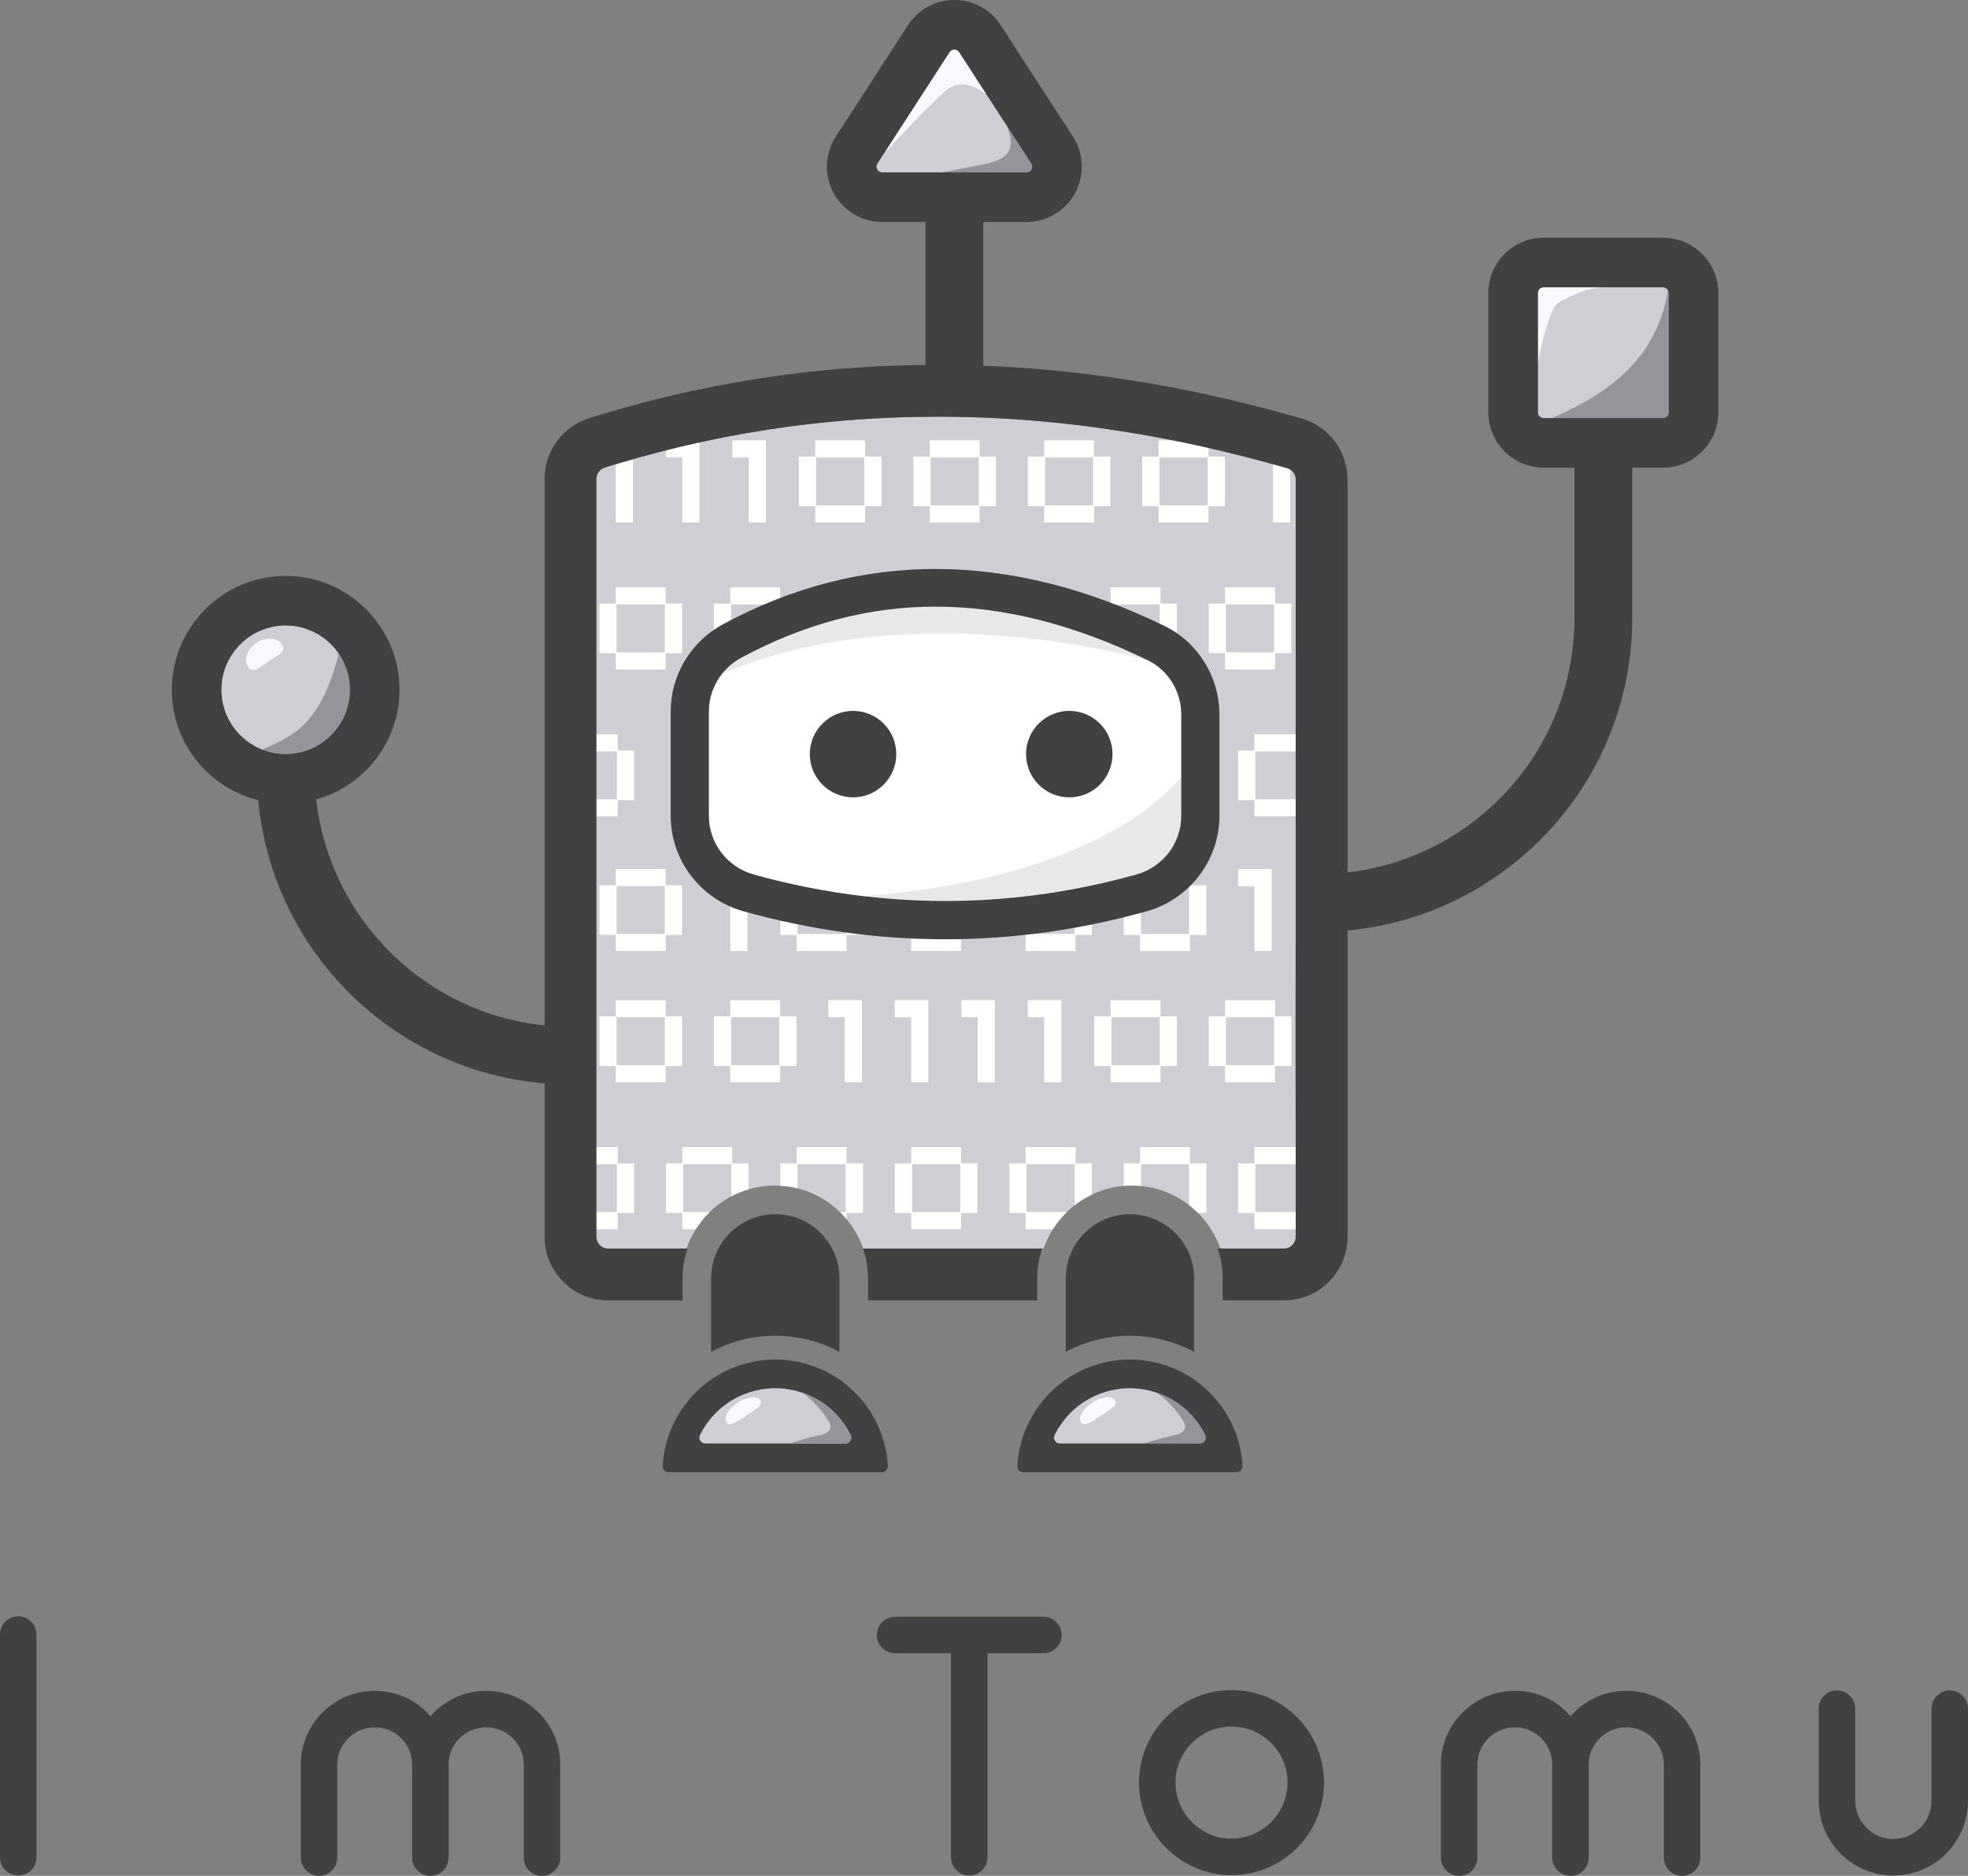 <svg version="1.1" id="Layer_1" xmlns="http://www.w3.org/2000/svg" xmlns:xlink="http://www.w3.org/1999/xlink" x="0px" y="0px"
	 viewBox="0 0 205.524 195.891" style="enable-background:new 0 0 205.524 195.891;" xml:space="preserve">
<rect x="0" y="0" width="205.524" height="195.891" fill="#808080" stroke="none"/>
<style type="text/css">
	.st0{fill:#414042;}
	.st1{fill:#CDCFD5;}
	.st2{fill:none;}
	.st3{fill:#FFFFFF;}
	.st4{fill:#F8F9FC;}
	.st5{fill:#94959A;}
	.st6{fill:#E8E8E8;}
</style>
<g id="XMLID_1_">
	<path id="XMLID_1985_" class="st0" d="M1.924,195.853c1.04,0,1.887-0.847,1.887-1.924v-23.248c0-1.041-0.847-1.887-1.887-1.887
		c-1.077,0-1.924,0.847-1.924,1.887v23.248C0,195.006,0.847,195.853,1.924,195.853z"/>
	<path id="XMLID_1979_" class="st0" d="M50.772,176.569c-2.309,0-4.388,1.001-5.812,2.656c-1.424-1.655-3.503-2.656-5.812-2.656
		c-4.273,0-7.736,3.464-7.736,7.699v9.699c0,1.077,0.847,1.924,1.924,1.924c1.04,0,1.886-0.847,1.886-1.924v-9.699
		c0-2.156,1.77-3.888,3.926-3.888s3.888,1.732,3.888,3.888v9.699c0,1.077,0.885,1.924,1.925,1.924c1.039,0,1.886-0.847,1.886-1.924
		v-9.699c0-2.156,1.77-3.888,3.926-3.888s3.927,1.732,3.927,3.888c0,0.076,0,0.115,0,0.153c0,0.078,0,0.116,0,0.193v9.354
		c0,1.077,0.847,1.924,1.886,1.924c1.039,0,1.925-0.847,1.925-1.924v-9.354c0-0.076,0-0.115-0.039-0.193
		c0.039-0.038,0.039-0.076,0.039-0.153C58.509,180.033,55.044,176.569,50.772,176.569z"/>
	<path id="XMLID_1976_" class="st0" d="M101.241,195.853c1.039,0,1.886-0.847,1.886-1.924v-21.286h5.851
		c1.039,0,1.886-0.847,1.886-1.886c0-1.077-0.847-1.924-1.886-1.924H93.504c-1.077,0-1.924,0.847-1.924,1.924
		c0,1.039,0.847,1.886,1.924,1.886h5.812v21.286C99.317,195.006,100.163,195.853,101.241,195.853z"/>
	<path id="XMLID_1968_" class="st0" d="M128.611,195.815c5.35,0,9.661-4.349,9.661-9.661c0-5.35-4.311-9.661-9.661-9.661
		c-5.312,0-9.661,4.311-9.661,9.661C118.95,191.465,123.299,195.815,128.611,195.815z M128.611,180.302
		c3.233,0,5.851,2.618,5.851,5.851c0,3.194-2.618,5.85-5.851,5.85c-3.234,0-5.851-2.656-5.851-5.85
		C122.761,182.92,125.378,180.302,128.611,180.302z"/>
	<path id="XMLID_1965_" class="st0" d="M169.838,176.569c-2.309,0-4.387,1.001-5.812,2.656c-1.424-1.655-3.503-2.656-5.812-2.656
		c-4.273,0-7.737,3.464-7.737,7.699v9.699c0,1.077,0.847,1.924,1.924,1.924c1.039,0,1.886-0.847,1.886-1.924v-9.699
		c0-2.156,1.771-3.888,3.927-3.888c2.155,0,3.886,1.732,3.886,3.888v9.699c0,1.077,0.886,1.924,1.925,1.924
		c1.039,0,1.886-0.847,1.886-1.924v-9.699c0-2.156,1.771-3.888,3.926-3.888c2.156,0,3.926,1.732,3.926,3.888
		c0,0.076,0,0.115,0,0.153c0,0.078,0,0.116,0,0.193v9.354c0,1.077,0.847,1.924,1.886,1.924c1.041,0,1.925-0.847,1.925-1.924v-9.354
		c0-0.076,0-0.115-0.038-0.193c0.038-0.038,0.038-0.076,0.038-0.153C177.575,180.033,174.111,176.569,169.838,176.569z"/>
	<path id="XMLID_1962_" class="st0" d="M197.711,195.853c4.311,0,7.775-3.464,7.814-7.737v-0.038v-9.661
		c0-1.039-0.847-1.886-1.886-1.886c-1.079,0-1.925,0.847-1.925,1.886v9.623c0,2.194-1.77,4.004-4.002,4.004
		c-2.194,0-3.965-1.809-3.965-4.004v-9.623c0-1.039-0.847-1.886-1.924-1.886c-1.039,0-1.886,0.847-1.886,1.886v9.661v0.038
		C189.974,192.389,193.438,195.853,197.711,195.853z"/>
	<g id="XMLID_2_">
		<path id="XMLID_250_" class="st1" d="M134.414,130.382h-6.97c-0.49-1.41-1.29-2.68-2.33-3.72c-0.29-0.29-0.6-0.56-0.93-0.81
			c-1.42-1.11-3.15-1.82-5.03-2c-0.31-0.03-0.62-0.05-0.94-0.05c-0.29,0-0.58,0.01-0.86,0.04c-1.18,0.1-2.31,0.42-3.33,0.91
			c-0.64,0.3-1.24,0.67-1.79,1.1c-0.29,0.23-0.57,0.47-0.83,0.72c-0.55,0.54-1.04,1.14-1.45,1.79c-0.39,0.63-0.72,1.3-0.97,2.02
			h-18.84c-0.39-1.13-0.98-2.16-1.73-3.06c-0.21-0.26-0.44-0.51-0.69-0.75c-1.21-1.18-2.73-2.06-4.43-2.48
			c-0.58-0.14-1.18-0.24-1.8-0.27c-0.19-0.01-0.38-0.02-0.57-0.02c-0.96,0-1.88,0.14-2.75,0.4c-0.63,0.18-1.23,0.42-1.8,0.73
			c-0.83,0.43-1.59,0.99-2.26,1.64c-0.55,0.53-1.04,1.13-1.45,1.79c-0.4,0.63-0.73,1.3-0.97,2.02h-8.36c-0.67,0-1.22-0.55-1.22-1.23
			v-79.15c0-0.55,0.36-1.01,0.92-1.18c0.47-0.15,0.93-0.29,1.43-0.43c5.88-1.75,11.9-3.05,17.91-3.84c0.93-0.13,1.86-0.25,2.8-0.35
			c4.01-0.43,8.06-0.66,12.05-0.68c0.33-0.01,0.66-0.01,0.99-0.01c0.56,0,1.11,0.01,1.67,0.02c4.03,0.06,8.07,0.32,12.04,0.77
			c0.98,0.11,1.95,0.24,2.94,0.38c5.89,0.8,11.94,2.04,17.99,3.69c0.64,0.17,1.28,0.35,1.94,0.54c0.5,0.15,0.85,0.62,0.85,1.17
			v16.67c0,0-0.81,54.62,0,60.04C136.454,132.222,134.414,130.382,134.414,130.382z"/>
		<path id="XMLID_1959_" class="st1" d="M173.673,29.997h-12.464c-0.332,0-0.602,0.27-0.602,0.602v12.464
			c0,0.332,0.27,0.602,0.602,0.602h12.464c0.332,0,0.601-0.27,0.601-0.602V30.599C174.274,30.268,174.005,29.997,173.673,29.997z"/>
		<path id="XMLID_1956_" class="st1" d="M107.726,17.691c0.077-0.144,0.137-0.366-0.024-0.615l-7.532-11.627
			c-0.147-0.227-0.356-0.275-0.505-0.275c-0.149,0-0.358,0.048-0.505,0.275l-7.531,11.627c-0.161,0.248-0.102,0.472-0.024,0.615
			c0.078,0.144,0.233,0.315,0.528,0.315h15.063C107.493,18.005,107.648,17.834,107.726,17.691z"/>
		<path id="XMLID_1953_" class="st1" d="M36.551,72.034c0-3.703-3.013-6.717-6.717-6.717c-3.704,0-6.717,3.013-6.717,6.717
			c0,3.704,3.013,6.717,6.717,6.717C33.537,78.751,36.551,75.737,36.551,72.034z"/>
		<path id="XMLID_1921_" class="st1" d="M85.247,146.074c-0.322-0.18-0.683-0.349-1.154-0.533l-0.119-0.043
			c-0.233-0.085-0.469-0.161-0.752-0.237c-0.09-0.023-0.18-0.049-0.279-0.071c-0.215-0.05-0.434-0.088-0.663-0.122l-0.321-0.052
			c-0.341-0.039-0.657-0.058-0.954-0.059h-0.072c-0.301,0.001-0.616,0.02-0.963,0.059l-0.32,0.051
			c-0.226,0.034-0.449,0.073-0.672,0.124l-0.312,0.081c-0.239,0.065-0.473,0.139-0.699,0.223l-0.216,0.077
			c-0.382,0.151-0.742,0.32-1.068,0.502c-1.576,0.883-2.813,2.211-3.589,3.774c-0.205,0.413,0.098,0.901,0.559,0.901h14.621
			c0.461,0,0.764-0.488,0.559-0.901C88.059,148.284,86.823,146.957,85.247,146.074z"/>
		<path id="XMLID_1881_" class="st1" d="M122.283,146.074c-0.322-0.18-0.683-0.349-1.154-0.533l-0.119-0.043
			c-0.233-0.085-0.469-0.161-0.752-0.237c-0.09-0.023-0.18-0.049-0.279-0.071c-0.215-0.05-0.434-0.088-0.663-0.122l-0.321-0.052
			c-0.341-0.039-0.657-0.058-0.954-0.059h-0.072c-0.301,0.001-0.616,0.02-0.963,0.059l-0.32,0.051
			c-0.226,0.034-0.449,0.073-0.672,0.124l-0.312,0.081c-0.239,0.065-0.473,0.139-0.699,0.223l-0.216,0.077
			c-0.382,0.151-0.742,0.32-1.068,0.502c-1.576,0.883-2.813,2.211-3.589,3.774c-0.205,0.413,0.098,0.901,0.559,0.901h14.621
			c0.461,0,0.764-0.488,0.559-0.901C125.095,148.284,123.859,146.957,122.283,146.074z"/>
	</g>
	<path id="XMLID_1952_" class="st2" d="M123.361,81.161v-6.555c0-2.406-1.368-4.625-3.487-5.653c0,0-24.191-7.151-44.446,1.388
		c-0.891,1.109-1.398,2.495-1.398,3.953v10.919c0,2.829,1.924,5.342,4.678,6.11c3.816,1.065,7.648,1.813,11.486,2.265
		C111.294,91.914,120.096,84.931,123.361,81.161z"/>
	<path id="XMLID_1948_" class="st2" d="M36.551,72.034c0-3.703-3.013-6.717-6.717-6.717s-6.717,3.013-6.717,6.717
		c0,3.704,3.013,6.717,6.717,6.717S36.551,75.737,36.551,72.034z"/>
	<path id="XMLID_1947_" class="st2" d="M107.726,17.691c0.077-0.144,0.137-0.366-0.024-0.615l-7.532-11.627
		c-0.147-0.227-0.356-0.275-0.505-0.275c-0.149,0-0.358,0.048-0.505,0.275l-7.531,11.627c-0.161,0.248-0.102,0.472-0.024,0.615
		c0.078,0.144,0.233,0.315,0.528,0.315h15.063C107.493,18.005,107.648,17.834,107.726,17.691z"/>
	<path id="XMLID_1946_" class="st2" d="M173.673,29.997h-12.464c-0.332,0-0.602,0.27-0.602,0.602v12.464
		c0,0.332,0.27,0.602,0.602,0.602h12.464c0.332,0,0.601-0.27,0.601-0.602V30.599C174.274,30.268,174.005,29.997,173.673,29.997z"/>
	<path id="XMLID_1945_" class="st2" d="M31.243,76.122c2.05-1.722,3.113-4.334,3.878-6.9c0.095-0.317,0.184-0.645,0.254-0.977
		c-1.211-1.767-3.243-2.929-5.542-2.929c-3.704,0-6.717,3.013-6.717,6.717c0,2.83,1.762,5.252,4.245,6.24
		C28.74,77.691,30.104,77.079,31.243,76.122z"/>
	<path id="XMLID_1944_" class="st2" d="M107.726,17.691c0.077-0.144,0.137-0.366-0.024-0.615l-7.532-11.627
		c-0.147-0.227-0.356-0.275-0.505-0.275c-0.149,0-0.358,0.048-0.505,0.275l-7.531,11.627c-0.161,0.248-0.102,0.472-0.024,0.615
		c0.078,0.144,0.233,0.315,0.528,0.315h15.063C107.493,18.005,107.648,17.834,107.726,17.691z"/>
	<path id="XMLID_1943_" class="st2" d="M173.673,29.997h-12.464c-0.332,0-0.602,0.27-0.602,0.602v12.464
		c0,0.332,0.27,0.602,0.602,0.602h12.464c0.332,0,0.601-0.27,0.601-0.602V30.599C174.274,30.268,174.005,29.997,173.673,29.997z"/>
	<path id="XMLID_1942_" class="st2" d="M107.726,17.691c0.077-0.144,0.137-0.366-0.024-0.615l-7.532-11.627
		c-0.147-0.227-0.356-0.275-0.505-0.275c-0.149,0-0.358,0.048-0.505,0.275l-7.531,11.627c-0.161,0.248-0.102,0.472-0.024,0.615
		c0.078,0.144,0.233,0.315,0.528,0.315h15.063C107.493,18.005,107.648,17.834,107.726,17.691z"/>
	<path id="XMLID_1941_" class="st2" d="M161.209,43.665h0.852c0.07-0.031,0.139-0.063,0.208-0.093
		c3.311-1.453,6.539-3.334,8.811-6.147c1.647-2.039,2.718-4.531,3.103-7.123c-0.104-0.179-0.29-0.305-0.511-0.305h-12.464
		c-0.332,0-0.602,0.27-0.602,0.602v12.464C160.607,43.395,160.877,43.665,161.209,43.665z"/>
	<path id="XMLID_1940_" class="st2" d="M36.551,72.034c0-1.404-0.435-2.708-1.175-3.787c-1.211-1.767-3.243-2.929-5.542-2.929
		c-3.704,0-6.717,3.013-6.717,6.717c0,2.83,1.762,5.252,4.245,6.24c0.766,0.305,1.599,0.478,2.473,0.478
		C33.537,78.751,36.551,75.737,36.551,72.034z"/>
	<path id="XMLID_1939_" class="st2" d="M107.726,17.691c0.077-0.144,0.137-0.366-0.024-0.615l-7.532-11.627
		c-0.147-0.227-0.356-0.275-0.505-0.275c-0.149,0-0.358,0.048-0.505,0.275l-7.531,11.627c-0.161,0.248-0.102,0.472-0.024,0.615
		c0.078,0.144,0.233,0.315,0.528,0.315h15.063C107.493,18.005,107.648,17.834,107.726,17.691z"/>
	<path id="XMLID_1938_" class="st2" d="M36.551,72.034c0-1.404-0.435-2.708-1.175-3.787c-1.211-1.767-3.243-2.929-5.542-2.929
		c-3.704,0-6.717,3.013-6.717,6.717c0,2.83,1.762,5.252,4.245,6.24c0.766,0.305,1.599,0.478,2.473,0.478
		C33.537,78.751,36.551,75.737,36.551,72.034z"/>
	<path id="XMLID_1937_" class="st2" d="M173.673,29.997h-6.344c-0.429,0.036-0.855,0.093-1.275,0.192
		c-0.893,0.212-1.731,0.607-2.56,0.999c-0.348,0.165-0.705,0.336-0.967,0.618c-0.221,0.239-0.359,0.542-0.483,0.842
		c-0.689,1.665-1.081,3.432-1.437,5.201v5.212c0,0.332,0.27,0.602,0.602,0.602h0.852h11.611c0.332,0,0.601-0.27,0.601-0.602V30.599
		c0-0.11-0.038-0.208-0.09-0.297C174.08,30.123,173.895,29.997,173.673,29.997z"/>
	<path id="XMLID_1935_" class="st2" d="M102.721,17.152c1.103-0.218,2.39-0.588,2.757-1.652c0.232-0.674,0.001-1.41-0.229-2.084
		c-0.031-0.09-0.062-0.18-0.092-0.271l-4.986-7.697c-0.147-0.227-0.356-0.275-0.505-0.275c-0.149,0-0.358,0.048-0.505,0.275
		l-7.531,11.627c-0.161,0.248-0.102,0.472-0.024,0.615c0.078,0.144,0.233,0.315,0.528,0.315h6.27
		C99.843,17.721,101.282,17.436,102.721,17.152z"/>
	<path id="XMLID_1934_" class="st2" d="M36.551,72.034c0-1.404-0.435-2.708-1.175-3.787c-1.211-1.767-3.243-2.929-5.542-2.929
		c-3.704,0-6.717,3.013-6.717,6.717c0,2.83,1.762,5.252,4.245,6.24c0.766,0.305,1.599,0.478,2.473,0.478
		C33.537,78.751,36.551,75.737,36.551,72.034z"/>
	<path id="XMLID_1933_" class="st2" d="M173.673,29.997h-6.344h-6.12c-0.332,0-0.602,0.27-0.602,0.602v7.251v5.212
		c0,0.332,0.27,0.602,0.602,0.602h0.852h11.611c0.332,0,0.601-0.27,0.601-0.602V30.599c0-0.11-0.038-0.208-0.09-0.297
		C174.08,30.123,173.895,29.997,173.673,29.997z"/>
	<path id="XMLID_1932_" class="st2" d="M107.726,17.691c0.077-0.144,0.137-0.366-0.024-0.615l-2.546-3.93l-2.156-3.328
		c-0.179-0.121-0.359-0.241-0.544-0.352c-0.796-0.478-1.753-0.824-2.646-0.569c-0.666,0.19-1.196,0.684-1.694,1.166
		c-1.861,1.801-3.668,3.659-5.417,5.569c-0.092,0.1-0.2,0.201-0.315,0.278l-0.755,1.166c-0.161,0.248-0.102,0.472-0.024,0.615
		c0.078,0.144,0.233,0.315,0.528,0.315h6.27h8.793C107.493,18.005,107.648,17.834,107.726,17.691z"/>
	<path id="XMLID_1931_" class="st2" d="M36.551,72.034c0-1.404-0.435-2.708-1.175-3.787c-1.211-1.767-3.243-2.929-5.542-2.929
		c-3.704,0-6.717,3.013-6.717,6.717c0,2.83,1.762,5.252,4.245,6.24c0.766,0.305,1.599,0.478,2.473,0.478
		C33.537,78.751,36.551,75.737,36.551,72.034z"/>
	<path id="XMLID_1930_" class="st2" d="M173.673,29.997h-6.344h-6.12c-0.332,0-0.602,0.27-0.602,0.602v7.251v5.212
		c0,0.332,0.27,0.602,0.602,0.602h0.852h11.611c0.332,0,0.601-0.27,0.601-0.602V30.599c0-0.11-0.038-0.208-0.09-0.297
		C174.08,30.123,173.895,29.997,173.673,29.997z"/>
	<path id="XMLID_1926_" class="st2" d="M36.551,72.034c0-1.404-0.435-2.708-1.175-3.787c-1.211-1.767-3.243-2.929-5.542-2.929
		c-3.704,0-6.717,3.013-6.717,6.717c0,2.83,1.762,5.252,4.245,6.24c0.766,0.305,1.599,0.478,2.473,0.478
		C33.537,78.751,36.551,75.737,36.551,72.034z"/>
	<path id="XMLID_1925_" class="st2" d="M107.197,18.005c0.296,0,0.451-0.171,0.529-0.315c0.077-0.144,0.137-0.366-0.024-0.615
		l-2.546-3.93l-2.156-3.328l-2.83-4.369c-0.147-0.227-0.356-0.275-0.505-0.275c-0.149,0-0.358,0.048-0.505,0.275L92.384,15.91
		l-0.755,1.166c-0.161,0.248-0.102,0.472-0.024,0.615c0.078,0.144,0.233,0.315,0.528,0.315h6.27H107.197z"/>
	<path id="XMLID_1924_" class="st2" d="M173.673,29.997h-6.344h-6.12c-0.332,0-0.602,0.27-0.602,0.602v7.251v5.212
		c0,0.332,0.27,0.602,0.602,0.602h0.852h11.611c0.332,0,0.601-0.27,0.601-0.602V30.599c0-0.11-0.038-0.208-0.09-0.297
		C174.08,30.123,173.895,29.997,173.673,29.997z"/>
	<path id="XMLID_1919_" class="st2" d="M85.489,149.898c0.271-0.058,0.548-0.114,0.788-0.253c0.24-0.139,0.439-0.38,0.45-0.657
		c0.009-0.228-0.107-0.441-0.226-0.636c-0.698-1.142-1.632-2.137-2.718-2.919c-0.174-0.059-0.354-0.116-0.561-0.172
		c-0.09-0.023-0.18-0.049-0.279-0.071c-0.215-0.05-0.433-0.088-0.663-0.122l-0.321-0.052c-0.341-0.039-0.657-0.058-0.954-0.059
		h-0.072c-0.301,0.001-0.616,0.02-0.963,0.059l-0.32,0.051c-0.226,0.034-0.449,0.073-0.672,0.124l-0.312,0.081
		c-0.239,0.065-0.473,0.139-0.699,0.223l-0.216,0.077c-0.382,0.151-0.741,0.32-1.068,0.502c-1.576,0.883-2.813,2.211-3.589,3.774
		c-0.205,0.413,0.098,0.901,0.559,0.901h8.8C83.452,150.416,84.461,150.118,85.489,149.898z"/>
	<path id="XMLID_1911_" class="st0" d="M86.708,143.466c-0.46-0.258-0.94-0.481-1.436-0.676c-0.091-0.036-0.184-0.067-0.276-0.101
		c-0.31-0.113-0.626-0.214-0.948-0.302c-0.143-0.039-0.286-0.077-0.431-0.111c-0.291-0.067-0.587-0.119-0.885-0.164
		c-0.146-0.022-0.29-0.05-0.438-0.067c-0.424-0.048-0.853-0.076-1.288-0.078c-0.014,0-0.027-0.002-0.041-0.002
		c-0.013,0-0.025,0.002-0.038,0.002c-0.437,0.001-0.867,0.03-1.292,0.078c-0.147,0.017-0.29,0.045-0.436,0.067
		c-0.3,0.045-0.596,0.098-0.888,0.165c-0.145,0.033-0.287,0.072-0.429,0.11c-0.322,0.087-0.638,0.188-0.948,0.301
		c-0.093,0.034-0.186,0.066-0.277,0.102c-0.495,0.195-0.974,0.418-1.433,0.675c-3.421,1.916-5.791,5.487-6.014,9.631
		c-0.019,0.35,0.273,0.642,0.624,0.642h22.263c0.35,0,0.643-0.292,0.624-0.642C92.498,148.952,90.129,145.382,86.708,143.466z
		 M73.096,149.846c0.776-1.563,2.013-2.891,3.589-3.774c0.327-0.182,0.686-0.351,1.068-0.502l0.216-0.077
		c0.226-0.084,0.46-0.158,0.699-0.223l0.312-0.081c0.223-0.051,0.446-0.09,0.672-0.124l0.32-0.051
		c0.347-0.039,0.663-0.058,0.963-0.059h0.072c0.297,0.001,0.613,0.02,0.954,0.059l0.321,0.052c0.23,0.034,0.449,0.072,0.663,0.122
		c0.099,0.022,0.189,0.048,0.279,0.071c0.207,0.056,0.387,0.113,0.561,0.172c0.064,0.022,0.129,0.042,0.191,0.065l0.119,0.043
		c0.471,0.184,0.832,0.353,1.154,0.533c1.575,0.883,2.812,2.21,3.587,3.773c0.205,0.413-0.098,0.901-0.559,0.901h-5.821h-8.8
		C73.193,150.748,72.891,150.26,73.096,149.846z"/>
	<path id="XMLID_1908_" class="st0" d="M113.694,142.79c0.091-0.036,0.185-0.068,0.277-0.102
		C113.879,142.722,113.785,142.753,113.694,142.79z"/>
	<path id="XMLID_1905_" class="st0" d="M122.032,142.688c0.092,0.034,0.185,0.065,0.276,0.101
		C122.217,142.753,122.124,142.722,122.032,142.688z"/>
	<path id="XMLID_1902_" class="st3" d="M120.654,142.276c0.145,0.033,0.288,0.072,0.431,0.111
		C120.941,142.348,120.798,142.31,120.654,142.276z"/>
	<path id="XMLID_1899_" class="st0" d="M120.654,142.276c0.145,0.033,0.288,0.072,0.431,0.111
		C120.941,142.348,120.798,142.31,120.654,142.276z"/>
	<path id="XMLID_1896_" class="st0" d="M114.919,142.387c0.142-0.039,0.285-0.077,0.429-0.11
		C115.204,142.31,115.062,142.348,114.919,142.387z"/>
	<path id="XMLID_1893_" class="st3" d="M118.042,141.967c-0.014,0-0.027-0.002-0.04-0.002c-0.013,0-0.025,0.002-0.038,0.002
		c0.013,0,0.025-0.002,0.038-0.002C118.015,141.965,118.028,141.967,118.042,141.967z"/>
	<path id="XMLID_1890_" class="st0" d="M118.042,141.967c-0.014,0-0.027-0.002-0.04-0.002c-0.013,0-0.025,0.002-0.038,0.002
		c0.013,0,0.025-0.002,0.038-0.002C118.015,141.965,118.028,141.967,118.042,141.967z"/>
	<path id="XMLID_1887_" class="st0" d="M116.236,142.111c0.145-0.022,0.289-0.05,0.436-0.066
		C116.526,142.061,116.382,142.09,116.236,142.111z"/>
	<path id="XMLID_1884_" class="st0" d="M119.33,142.045c0.148,0.017,0.292,0.045,0.438,0.067
		C119.622,142.09,119.478,142.061,119.33,142.045z"/>
	<g id="XMLID_3_">
		<g id="XMLID_158_">
			<g id="XMLID_164_">
				<path id="XMLID_165_" class="st4" d="M29.446,67.316c0.495,0.75-0.415,1.089-1.39,1.733s-1.644,1.348-2.14,0.598
					s-0.106-1.879,0.868-2.523C27.76,66.48,28.951,66.566,29.446,67.316z"/>
			</g>
			<path id="XMLID_163_" class="st4" d="M162.527,31.807c0.262-0.283,0.619-0.454,0.967-0.618c0.83-0.392,1.667-0.787,2.56-0.999
				c0.42-0.099,0.846-0.157,1.275-0.192h-6.12c-0.332,0-0.602,0.27-0.602,0.602v7.251c0.356-1.769,0.748-3.536,1.437-5.201
				C162.169,32.349,162.306,32.046,162.527,31.807z"/>
			<g id="XMLID_161_">
				<path id="XMLID_162_" class="st4" d="M98.117,10.063c0.498-0.482,1.028-0.976,1.694-1.166c0.893-0.254,1.85,0.091,2.646,0.569
					c0.185,0.111,0.365,0.23,0.544,0.352l-2.83-4.369c-0.147-0.227-0.356-0.275-0.505-0.275c-0.149,0-0.358,0.048-0.505,0.275
					L92.384,15.91c0.115-0.078,0.223-0.178,0.315-0.278C94.448,13.721,96.255,11.864,98.117,10.063z"/>
			</g>
			<path id="XMLID_160_" class="st4" d="M77.949,147.828c-0.982,0.637-1.768,1.206-2.094,0.704
				c-0.326-0.502,0.206-1.426,1.188-2.063s2.043-0.747,2.368-0.244C79.738,146.726,78.931,147.19,77.949,147.828z"/>
			<path id="XMLID_159_" class="st4" d="M114.985,147.828c-0.982,0.637-1.768,1.206-2.094,0.704
				c-0.326-0.502,0.206-1.426,1.188-2.063s2.043-0.747,2.368-0.244C116.774,146.726,115.967,147.19,114.985,147.828z"/>
		</g>
	</g>
	<path id="XMLID_1879_" class="st2" d="M122.525,149.898c0.271-0.058,0.548-0.114,0.788-0.253c0.24-0.139,0.439-0.38,0.45-0.657
		c0.009-0.228-0.107-0.441-0.226-0.636c-0.698-1.142-1.632-2.137-2.718-2.919c-0.174-0.059-0.354-0.116-0.561-0.172
		c-0.09-0.023-0.18-0.049-0.279-0.071c-0.215-0.05-0.434-0.088-0.663-0.122l-0.321-0.052c-0.341-0.039-0.657-0.058-0.954-0.059
		h-0.072c-0.301,0.001-0.616,0.02-0.963,0.059l-0.32,0.051c-0.226,0.034-0.449,0.073-0.672,0.124l-0.312,0.081
		c-0.239,0.065-0.473,0.139-0.699,0.223l-0.216,0.077c-0.382,0.151-0.742,0.32-1.068,0.502c-1.576,0.883-2.813,2.211-3.589,3.774
		c-0.205,0.413,0.098,0.901,0.559,0.901h8.8C120.488,150.416,121.497,150.118,122.525,149.898z"/>
	<path id="XMLID_1878_" class="st2" d="M35.121,69.223c0.095-0.317,0.184-0.645,0.254-0.977c-1.211-1.767-3.243-2.929-5.542-2.929
		c-3.704,0-6.717,3.013-6.717,6.717c0,2.83,1.762,5.252,4.245,6.24c1.379-0.582,2.743-1.194,3.882-2.151
		C33.293,74.401,34.356,71.788,35.121,69.223z"/>
	<path id="XMLID_1877_" class="st2" d="M171.081,37.424c1.647-2.039,2.718-4.531,3.103-7.123c-0.104-0.179-0.29-0.305-0.511-0.305
		h-6.344h-6.12c-0.332,0-0.602,0.27-0.602,0.602v7.251v5.212c0,0.332,0.27,0.602,0.602,0.602h0.852
		c0.07-0.031,0.139-0.063,0.208-0.093C165.581,42.118,168.809,40.238,171.081,37.424z"/>
	<path id="XMLID_1876_" class="st2" d="M105.478,15.5c0.232-0.674,0.001-1.41-0.229-2.084c-0.031-0.09-0.062-0.18-0.092-0.271
		l-2.156-3.328l-2.83-4.369c-0.147-0.227-0.356-0.275-0.505-0.275c-0.149,0-0.358,0.048-0.505,0.275L92.384,15.91l-0.755,1.166
		c-0.161,0.248-0.102,0.472-0.024,0.615c0.078,0.144,0.233,0.315,0.528,0.315h6.27c1.439-0.285,2.878-0.569,4.317-0.854
		C103.825,16.934,105.111,16.563,105.478,15.5z"/>
	<path id="XMLID_1873_" class="st0" d="M108.837,130.381H90.13c0.333,0.978,0.522,2.023,0.522,3.112l0,2.304h17.663l0-2.304
		C108.315,132.403,108.504,131.359,108.837,130.381z"/>
	<path id="XMLID_1858_" class="st0" d="M87.662,133.493c0-3.699-2.998-6.697-6.697-6.697c-3.699,0-6.697,2.998-6.697,6.697v7.661
		c0,0.005,0.001,0.01,0.001,0.015c1.998-1.069,4.277-1.679,6.697-1.679c2.42,0,4.698,0.61,6.696,1.679
		c0-0.005,0.001-0.01,0.001-0.015V133.493z"/>
	<path id="XMLID_1855_" class="st0" d="M124.699,133.493c0-3.699-2.998-6.697-6.697-6.697c-3.699,0-6.697,2.998-6.697,6.697v7.661
		c0,0.005,0.001,0.01,0.001,0.015c1.998-1.069,4.277-1.679,6.697-1.679c2.42,0,4.698,0.61,6.696,1.679
		c0-0.005,0.001-0.01,0.001-0.015V133.493z"/>
	<g id="XMLID_4_">
		<g id="XMLID_188_">
			<g id="XMLID_204_">
				<path id="XMLID_205_" class="st5" d="M36.551,72.034c0-1.404-0.435-2.708-1.175-3.787c-0.071,0.332-0.16,0.66-0.254,0.977
					c-0.765,2.565-1.828,5.178-3.878,6.9c-1.139,0.957-2.504,1.569-3.882,2.151c0.766,0.305,1.599,0.478,2.473,0.478
					C33.537,78.751,36.551,75.737,36.551,72.034z"/>
			</g>
			<g id="XMLID_202_">
				<path id="XMLID_203_" class="st5" d="M171.081,37.424c-2.272,2.813-5.5,4.694-8.811,6.147c-0.069,0.03-0.139,0.063-0.208,0.093
					h11.611c0.332,0,0.601-0.27,0.601-0.602V30.599c0-0.11-0.038-0.208-0.09-0.297C173.799,32.894,172.728,35.385,171.081,37.424z"
					/>
			</g>
			<g id="XMLID_200_">
				<path id="XMLID_201_" class="st5" d="M107.726,17.691c0.077-0.144,0.137-0.366-0.024-0.615l-2.546-3.93
					c0.031,0.09,0.062,0.18,0.092,0.271c0.23,0.674,0.461,1.41,0.229,2.084c-0.367,1.063-1.653,1.433-2.757,1.652
					c-1.439,0.285-2.878,0.569-4.317,0.854h8.793C107.493,18.005,107.648,17.834,107.726,17.691z"/>
			</g>
			<g id="XMLID_198_">
				<path id="XMLID_199_" class="st5" d="M85.247,146.074c-0.322-0.18-0.683-0.349-1.154-0.533l-0.119-0.043
					c-0.062-0.023-0.127-0.043-0.191-0.065c1.086,0.782,2.02,1.777,2.718,2.919c0.119,0.195,0.235,0.408,0.226,0.636
					c-0.011,0.277-0.211,0.518-0.45,0.657c-0.24,0.139-0.517,0.195-0.788,0.253c-1.028,0.22-2.037,0.518-3.035,0.85h5.821
					c0.461,0,0.764-0.488,0.559-0.901C88.059,148.284,86.823,146.956,85.247,146.074z"/>
			</g>
			<g id="XMLID_189_">
				<path id="XMLID_190_" class="st5" d="M122.283,146.074c-0.322-0.18-0.683-0.349-1.154-0.533l-0.119-0.043
					c-0.062-0.023-0.127-0.043-0.191-0.065c1.086,0.782,2.02,1.777,2.718,2.919c0.119,0.195,0.235,0.408,0.226,0.636
					c-0.011,0.277-0.211,0.518-0.45,0.657c-0.24,0.139-0.517,0.195-0.788,0.253c-1.028,0.22-2.037,0.518-3.035,0.85h5.821
					c0.461,0,0.764-0.488,0.559-0.901C125.095,148.284,123.859,146.956,122.283,146.074z"/>
			</g>
		</g>
	</g>
	<path id="XMLID_1827_" class="st0" d="M123.744,143.466c-0.46-0.258-0.94-0.481-1.436-0.676c-0.091-0.036-0.184-0.067-0.276-0.101
		c-0.31-0.113-0.626-0.214-0.948-0.302c-0.143-0.039-0.286-0.077-0.431-0.111c-0.291-0.067-0.587-0.119-0.885-0.164
		c-0.146-0.022-0.29-0.05-0.438-0.067c-0.423-0.048-0.853-0.076-1.288-0.078c-0.014,0-0.027-0.002-0.041-0.002
		c-0.013,0-0.025,0.002-0.038,0.002c-0.437,0.001-0.867,0.03-1.292,0.078c-0.147,0.017-0.29,0.045-0.436,0.067
		c-0.3,0.045-0.596,0.098-0.888,0.165c-0.145,0.033-0.287,0.072-0.429,0.11c-0.322,0.087-0.638,0.188-0.948,0.301
		c-0.093,0.034-0.186,0.066-0.277,0.102c-0.495,0.195-0.974,0.418-1.433,0.675c-3.421,1.916-5.791,5.487-6.014,9.631
		c-0.019,0.35,0.273,0.642,0.624,0.642h22.263c0.35,0,0.643-0.292,0.624-0.642C129.534,148.952,127.165,145.382,123.744,143.466z
		 M110.132,149.846c0.776-1.563,2.013-2.891,3.589-3.774c0.327-0.182,0.686-0.351,1.068-0.502l0.216-0.077
		c0.226-0.084,0.46-0.158,0.699-0.223l0.312-0.081c0.223-0.051,0.446-0.09,0.672-0.124l0.32-0.051
		c0.347-0.039,0.663-0.058,0.963-0.059h0.072c0.297,0.001,0.613,0.02,0.954,0.059l0.321,0.052c0.23,0.034,0.449,0.072,0.663,0.122
		c0.099,0.022,0.189,0.048,0.279,0.071c0.207,0.056,0.387,0.113,0.561,0.172c0.064,0.022,0.129,0.042,0.191,0.065l0.119,0.043
		c0.471,0.184,0.832,0.353,1.154,0.533c1.575,0.883,2.812,2.21,3.587,3.773c0.205,0.413-0.098,0.901-0.559,0.901h-5.821h-8.8
		C110.23,150.748,109.927,150.26,110.132,149.846z"/>
	<path id="XMLID_1826_" class="st3" d="M119.218,93.242c-13.682,3.818-27.364,3.818-41.046,0c-3.615-1.009-6.135-4.277-6.135-8.03
		V74.293c0-3.085,1.72-5.898,4.436-7.361c13.847-7.457,28.604-7.382,44.271,0.227c2.838,1.378,4.609,4.292,4.609,7.447v10.606
		C125.354,88.965,122.833,92.233,119.218,93.242z"/>
	<path id="XMLID_394_" class="st3" d="M64.307,54.556v-6.783h-1.708v-1.786h3.506v8.569H64.307z"/>
	<path id="XMLID_392_" class="st3" d="M71.25,54.556v-6.783h-1.708v-1.786h3.506v8.569H71.25z"/>
	<path id="XMLID_390_" class="st3" d="M78.194,54.556v-6.783h-1.708v-1.786h3.506v8.569H78.194z"/>
	<path id="XMLID_387_" class="st3" d="M85.138,54.556v-1.695H83.43v-5.178h1.708v-1.696h5.213v1.696h1.707v5.178h-1.707v1.695
		H85.138z M85.228,52.77h5.032v-4.997h-5.032V52.77z"/>
	<path id="XMLID_386_" class="st3" d="M97.09,54.556v-1.695h-1.708v-5.178h1.708v-1.696h5.213v1.696h1.707v5.178h-1.707v1.695H97.09
		z M97.18,52.77h5.032v-4.997H97.18V52.77z"/>
	<path id="XMLID_384_" class="st3" d="M109.041,54.556v-1.695h-1.707v-5.178h1.707v-1.696h5.213v1.696h1.709v5.178h-1.709v1.695
		H109.041z M109.133,52.77h5.03v-4.997h-5.03V52.77z"/>
	<path id="XMLID_383_" class="st3" d="M120.994,54.556v-1.695h-1.707v-5.178h1.707v-1.696h5.213v1.696h1.709v5.178h-1.709v1.695
		H120.994z M121.086,52.77h5.031v-4.997h-5.031V52.77z"/>
	<path id="XMLID_381_" class="st3" d="M132.945,54.556v-6.783h-1.707v-1.786h3.506v8.569H132.945z"/>
	<path id="XMLID_352_" class="st3" d="M64.307,69.903v-1.695h-1.708V63.03h1.708v-1.696h5.213v1.696h1.707v5.178h-1.707v1.695
		H64.307z M64.398,68.117h5.032V63.12h-5.032V68.117z"/>
	<path id="XMLID_350_" class="st3" d="M76.26,69.903v-1.695h-1.708V63.03h1.708v-1.696h5.213v1.696h1.707v5.178h-1.707v1.695H76.26z
		 M76.35,68.117h5.032V63.12H76.35V68.117z"/>
	<path id="XMLID_348_" class="st3" d="M88.212,69.903V63.12h-1.708v-1.786h3.506v8.569H88.212z"/>
	<path id="XMLID_347_" class="st3" d="M95.155,69.903V63.12h-1.708v-1.786h3.506v8.569H95.155z"/>
	<path id="XMLID_345_" class="st3" d="M102.099,69.903V63.12h-1.708v-1.786h3.506v8.569H102.099z"/>
	<path id="XMLID_344_" class="st3" d="M109.041,69.903V63.12h-1.707v-1.786h3.506v8.569H109.041z"/>
	<path id="XMLID_342_" class="st3" d="M115.984,69.903v-1.695h-1.707V63.03h1.707v-1.696h5.213v1.696h1.709v5.178h-1.709v1.695
		H115.984z M116.076,68.117h5.031V63.12h-5.031V68.117z"/>
	<path id="XMLID_340_" class="st3" d="M127.937,69.903v-1.695h-1.707V63.03h1.707v-1.696h5.213v1.696h1.709v5.178h-1.709v1.695
		H127.937z M128.029,68.117h5.031V63.12h-5.031V68.117z"/>
	<path id="XMLID_310_" class="st3" d="M59.298,85.25v-1.695H57.59v-5.178h1.708v-1.696h5.213v1.696h1.707v5.178h-1.707v1.695H59.298
		z M59.389,83.464h5.032v-4.997h-5.032V83.464z"/>
	<path id="XMLID_307_" class="st3" d="M83.203,85.25v-1.695h-1.708v-5.178h1.708v-1.696h5.213v1.696h1.707v5.178h-1.707v1.695
		H83.203z M83.293,83.464h5.032v-4.997h-5.032V83.464z"/>
	<path id="XMLID_306_" class="st3" d="M95.155,85.25v-1.695h-1.708v-5.178h1.708v-1.696h5.213v1.696h1.707v5.178h-1.707v1.695
		H95.155z M95.246,83.464h5.032v-4.997h-5.032V83.464z"/>
	<path id="XMLID_304_" class="st3" d="M107.107,85.25v-1.695h-1.707v-5.178h1.707v-1.696h5.213v1.696h1.709v5.178h-1.709v1.695
		H107.107z M107.199,83.464h5.03v-4.997h-5.03V83.464z"/>
	<path id="XMLID_303_" class="st3" d="M119.059,85.25v-1.695h-1.707v-5.178h1.707v-1.696h5.213v1.696h1.709v5.178h-1.709v1.695
		H119.059z M119.151,83.464h5.031v-4.997h-5.031V83.464z"/>
	<path id="XMLID_301_" class="st3" d="M131.01,85.25v-1.695h-1.707v-5.178h1.707v-1.696h5.213v1.696h1.709v5.178h-1.709v1.695
		H131.01z M131.102,83.464h5.031v-4.997h-5.031V83.464z"/>
	<path id="XMLID_197_" class="st3" d="M64.307,99.319v-1.695h-1.708v-5.178h1.708V90.75h5.213v1.696h1.707v5.178h-1.707v1.695
		H64.307z M64.398,97.532h5.032v-4.996h-5.032V97.532z"/>
	<path id="XMLID_196_" class="st3" d="M76.26,99.319v-6.783h-1.708V90.75h3.506v8.569H76.26z"/>
	<path id="XMLID_195_" class="st3" d="M83.203,99.319v-1.695h-1.708v-5.178h1.708V90.75h5.213v1.696h1.707v5.178h-1.707v1.695
		H83.203z M83.293,97.532h5.032v-4.996h-5.032V97.532z"/>
	<path id="XMLID_194_" class="st3" d="M95.155,99.319v-1.695h-1.708v-5.178h1.708V90.75h5.213v1.696h1.707v5.178h-1.707v1.695
		H95.155z M95.246,97.532h5.032v-4.996h-5.032V97.532z"/>
	<path id="XMLID_193_" class="st3" d="M107.107,99.319v-1.695h-1.707v-5.178h1.707V90.75h5.213v1.696h1.709v5.178h-1.709v1.695
		H107.107z M107.199,97.532h5.03v-4.996h-5.03V97.532z"/>
	<path id="XMLID_192_" class="st3" d="M119.059,99.319v-1.695h-1.707v-5.178h1.707V90.75h5.213v1.696h1.709v5.178h-1.709v1.695
		H119.059z M119.151,97.532h5.031v-4.996h-5.031V97.532z"/>
	<path id="XMLID_191_" class="st3" d="M131.01,99.319v-6.783h-1.707V90.75h3.506v8.569H131.01z"/>
	<path id="XMLID_147_" class="st3" d="M64.307,113.013v-1.695h-1.708v-5.178h1.708v-1.695h5.213v1.695h1.707v5.178h-1.707v1.695
		H64.307z M64.398,111.226h5.032v-4.996h-5.032V111.226z"/>
	<path id="XMLID_146_" class="st3" d="M76.26,113.013v-1.695h-1.708v-5.178h1.708v-1.695h5.213v1.695h1.707v5.178h-1.707v1.695
		H76.26z M76.35,111.226h5.032v-4.996H76.35V111.226z"/>
	<path id="XMLID_145_" class="st3" d="M88.212,113.013v-6.783h-1.708v-1.785h3.506v8.569H88.212z"/>
	<path id="XMLID_144_" class="st3" d="M95.155,113.013v-6.783h-1.708v-1.785h3.506v8.569H95.155z"/>
	<path id="XMLID_143_" class="st3" d="M102.099,113.013v-6.783h-1.708v-1.785h3.506v8.569H102.099z"/>
	<path id="XMLID_142_" class="st3" d="M109.041,113.013v-6.783h-1.707v-1.785h3.506v8.569H109.041z"/>
	<path id="XMLID_141_" class="st3" d="M115.984,113.013v-1.695h-1.707v-5.178h1.707v-1.695h5.213v1.695h1.709v5.178h-1.709v1.695
		H115.984z M116.076,111.226h5.031v-4.996h-5.031V111.226z"/>
	<path id="XMLID_140_" class="st3" d="M127.937,113.013v-1.695h-1.707v-5.178h1.707v-1.695h5.213v1.695h1.709v5.178h-1.709v1.695
		H127.937z M128.029,111.226h5.031v-4.996h-5.031V111.226z"/>
	<path id="XMLID_93_" class="st3" d="M59.298,128.36v-1.695H57.59v-5.178h1.708v-1.695h5.213v1.695h1.707v5.178h-1.707v1.695H59.298
		z M59.389,126.573h5.032v-4.996h-5.032V126.573z"/>
	<path id="XMLID_84_" class="st3" d="M76.464,121.482v-1.69h-5.21v1.69h-1.71v5.18h1.71v1.7h1.41c0.41-0.66,0.9-1.26,1.45-1.79
		h-2.77v-5h5.03v3.36c0.57-0.31,1.17-0.55,1.8-0.73v-2.72H76.464z"/>
	<path id="XMLID_82_" class="st3" d="M88.414,121.482v-1.69h-5.21v1.69h-1.71v2.34c0.62,0.03,1.22,0.13,1.8,0.27v-2.52h5.03v5h-0.6
		c0.25,0.24,0.48,0.49,0.69,0.75v-0.66h1.71v-5.18H88.414z"/>
	<path id="XMLID_78_" class="st3" d="M95.155,128.36v-1.695h-1.708v-5.178h1.708v-1.695h5.213v1.695h1.707v5.178h-1.707v1.695
		H95.155z M95.246,126.573h5.032v-4.996h-5.032V126.573z"/>
	<path id="XMLID_18_" class="st3" d="M112.324,121.482v-1.69h-5.22v1.69h-1.7v5.18h1.7v1.7h2.85c0.41-0.65,0.9-1.25,1.45-1.79h-4.21
		v-5h5.04v4.28c0.55-0.43,1.15-0.8,1.79-1.1v-3.27H112.324z"/>
	<path id="XMLID_17_" class="st3" d="M124.274,121.482v-1.69h-5.21v1.69h-1.71v2.36c0.28-0.03,0.57-0.04,0.86-0.04
		c0.32,0,0.63,0.02,0.94,0.05v-2.28h5.03v4.28c0.33,0.25,0.64,0.52,0.93,0.81h0.87v-5.18H124.274z"/>
	<path id="XMLID_16_" class="st3" d="M131.01,128.36v-1.695h-1.707v-5.178h1.707v-1.695h5.213v1.695h1.709v5.178h-1.709v1.695
		H131.01z M131.102,126.573h5.031v-4.996h-5.031V126.573z"/>
	<path id="XMLID_1861_" class="st0" d="M173.673,24.823h-12.464c-3.185,0-5.776,2.591-5.776,5.776v12.464
		c0,3.185,2.591,5.776,5.776,5.776h3.214v15.718c0,13.709-10.38,25.033-23.693,26.539V50.078c0-2.939-1.956-5.556-4.751-6.363
		c-0.676-0.2-1.362-0.39-2.018-0.566c-6.215-1.713-12.456-3.004-18.546-3.837c-1.022-0.141-2.043-0.274-3.053-0.387
		c-3.192-0.367-6.437-0.609-9.679-0.732V23.18h4.514c2.118,0,4.063-1.156,5.074-3.017c1.012-1.861,0.926-4.122-0.227-5.899
		l-7.531-11.627C103.445,0.985,101.632,0,99.666,0c-1.966,0-3.779,0.985-4.848,2.636l-7.531,11.627
		c-1.152,1.778-1.238,4.038-0.227,5.899c1.012,1.861,2.956,3.017,5.074,3.017h4.513v14.933c-3.974,0.033-8.022,0.268-12.041,0.709
		c-0.977,0.104-1.952,0.227-2.924,0.359c-6.244,0.836-12.499,2.187-18.577,4.01c-0.52,0.147-1.04,0.304-1.532,0.463
		c-2.812,0.873-4.701,3.425-4.701,6.351v57.075c-12.488-1.257-22.462-11.151-23.85-23.601c5.011-1.398,8.703-5.993,8.703-11.444
		c0-6.557-5.334-11.891-11.891-11.891s-11.891,5.334-11.891,11.891c0,5.566,3.849,10.237,9.021,11.526
		c1.466,15.742,14.118,28.278,29.908,29.572v16.025c0,3.661,2.975,6.64,6.63,6.64h5.691h2.086l0-2.304
		c0-1.09,0.189-2.134,0.522-3.112h-8.299c-0.67,0-1.214-0.549-1.214-1.224V84.251V50.004c0-0.547,0.357-1.013,0.919-1.187
		c0.459-0.147,0.918-0.286,1.414-0.427c5.838-1.751,11.822-3.043,17.786-3.842c0.924-0.126,1.849-0.243,2.781-0.342
		c3.986-0.437,8.009-0.667,11.969-0.686c0.328-0.007,0.656-0.01,0.985-0.01c0.55,0,1.1,0.008,1.658,0.019
		c3.998,0.064,8.019,0.325,11.954,0.777c0.972,0.108,1.945,0.235,2.922,0.37c5.855,0.801,11.863,2.044,17.865,3.698
		c0.632,0.17,1.274,0.347,1.927,0.541c0.498,0.143,0.846,0.62,0.846,1.162v16.674v62.405c0,0.675-0.548,1.224-1.223,1.224h-5.48
		h-1.445c0.333,0.978,0.522,2.023,0.522,3.112l0,2.304h3.88h2.523c3.661,0,6.639-2.979,6.639-6.64V97.163
		c16.647-1.531,29.73-15.566,29.73-32.606V48.839h3.214c3.185,0,5.776-2.591,5.776-5.776V30.599
		C179.449,27.414,176.858,24.823,173.673,24.823z M27.361,78.273c-2.483-0.987-4.245-3.409-4.245-6.24
		c0-3.703,3.013-6.717,6.717-6.717c2.299,0,4.331,1.162,5.542,2.929c0.74,1.079,1.175,2.383,1.175,3.787
		c0,3.704-3.013,6.717-6.717,6.717C28.96,78.751,28.127,78.578,27.361,78.273z M98.404,18.005h-6.27
		c-0.296,0-0.451-0.171-0.528-0.315c-0.078-0.143-0.137-0.366,0.024-0.615l0.755-1.166l6.776-10.461
		c0.147-0.227,0.356-0.275,0.505-0.275c0.149,0,0.358,0.048,0.505,0.275l2.83,4.369l2.156,3.328l2.546,3.93
		c0.161,0.248,0.101,0.471,0.024,0.615c-0.078,0.144-0.233,0.315-0.529,0.315H98.404z M174.274,43.063
		c0,0.332-0.27,0.602-0.601,0.602h-11.611h-0.852c-0.332,0-0.602-0.27-0.602-0.602v-5.212v-7.251c0-0.332,0.27-0.602,0.602-0.602
		h6.12h6.344c0.221,0,0.407,0.126,0.511,0.305c0.052,0.089,0.09,0.187,0.09,0.297V43.063z"/>
	<circle id="XMLID_1824_" class="st0" cx="89.086" cy="78.751" r="4.515"/>
	<circle id="XMLID_45_" class="st0" cx="111.669" cy="78.751" r="4.515"/>
	<g id="XMLID_41_">
		<path id="XMLID_44_" class="st6" d="M90.195,93.588c9.501,1.119,19.041,0.371,28.487-2.265h0.001
			c2.754-0.769,4.678-3.281,4.678-6.11v-4.051C120.096,84.931,111.294,91.914,90.195,93.588z"/>
		<path id="XMLID_42_" class="st6" d="M119.874,68.953c-7.689-3.734-15.045-5.602-22.167-5.602c-6.953,0-13.683,1.779-20.289,5.336
			c-0.784,0.422-1.456,0.988-1.99,1.654C95.683,61.801,119.874,68.953,119.874,68.953z"/>
	</g>
	<path id="XMLID_38_" class="st0" d="M121.616,65.367c-16.201-7.869-31.708-7.932-46.087-0.189
		c-3.383,1.822-5.485,5.315-5.485,9.115v10.919c0,4.611,3.122,8.702,7.593,9.949c6.987,1.95,14.023,2.925,21.059,2.925
		c7.036,0,14.072-0.975,21.058-2.925c4.471-1.247,7.593-5.339,7.593-9.949V74.606C127.346,70.684,125.097,67.057,121.616,65.367z
		 M74.03,85.212V74.293c0-1.458,0.507-2.843,1.398-3.953c0.534-0.666,1.207-1.232,1.99-1.654c6.606-3.557,13.336-5.336,20.289-5.336
		c7.122,0,14.478,1.867,22.167,5.602c2.118,1.028,3.487,3.247,3.487,5.653v6.555v4.051c0,2.829-1.924,5.342-4.678,6.11h-0.001
		c-9.446,2.637-18.986,3.384-28.487,2.265c-3.838-0.452-7.67-1.2-11.486-2.265C75.954,90.554,74.03,88.041,74.03,85.212z"/>
</g>
</svg>
